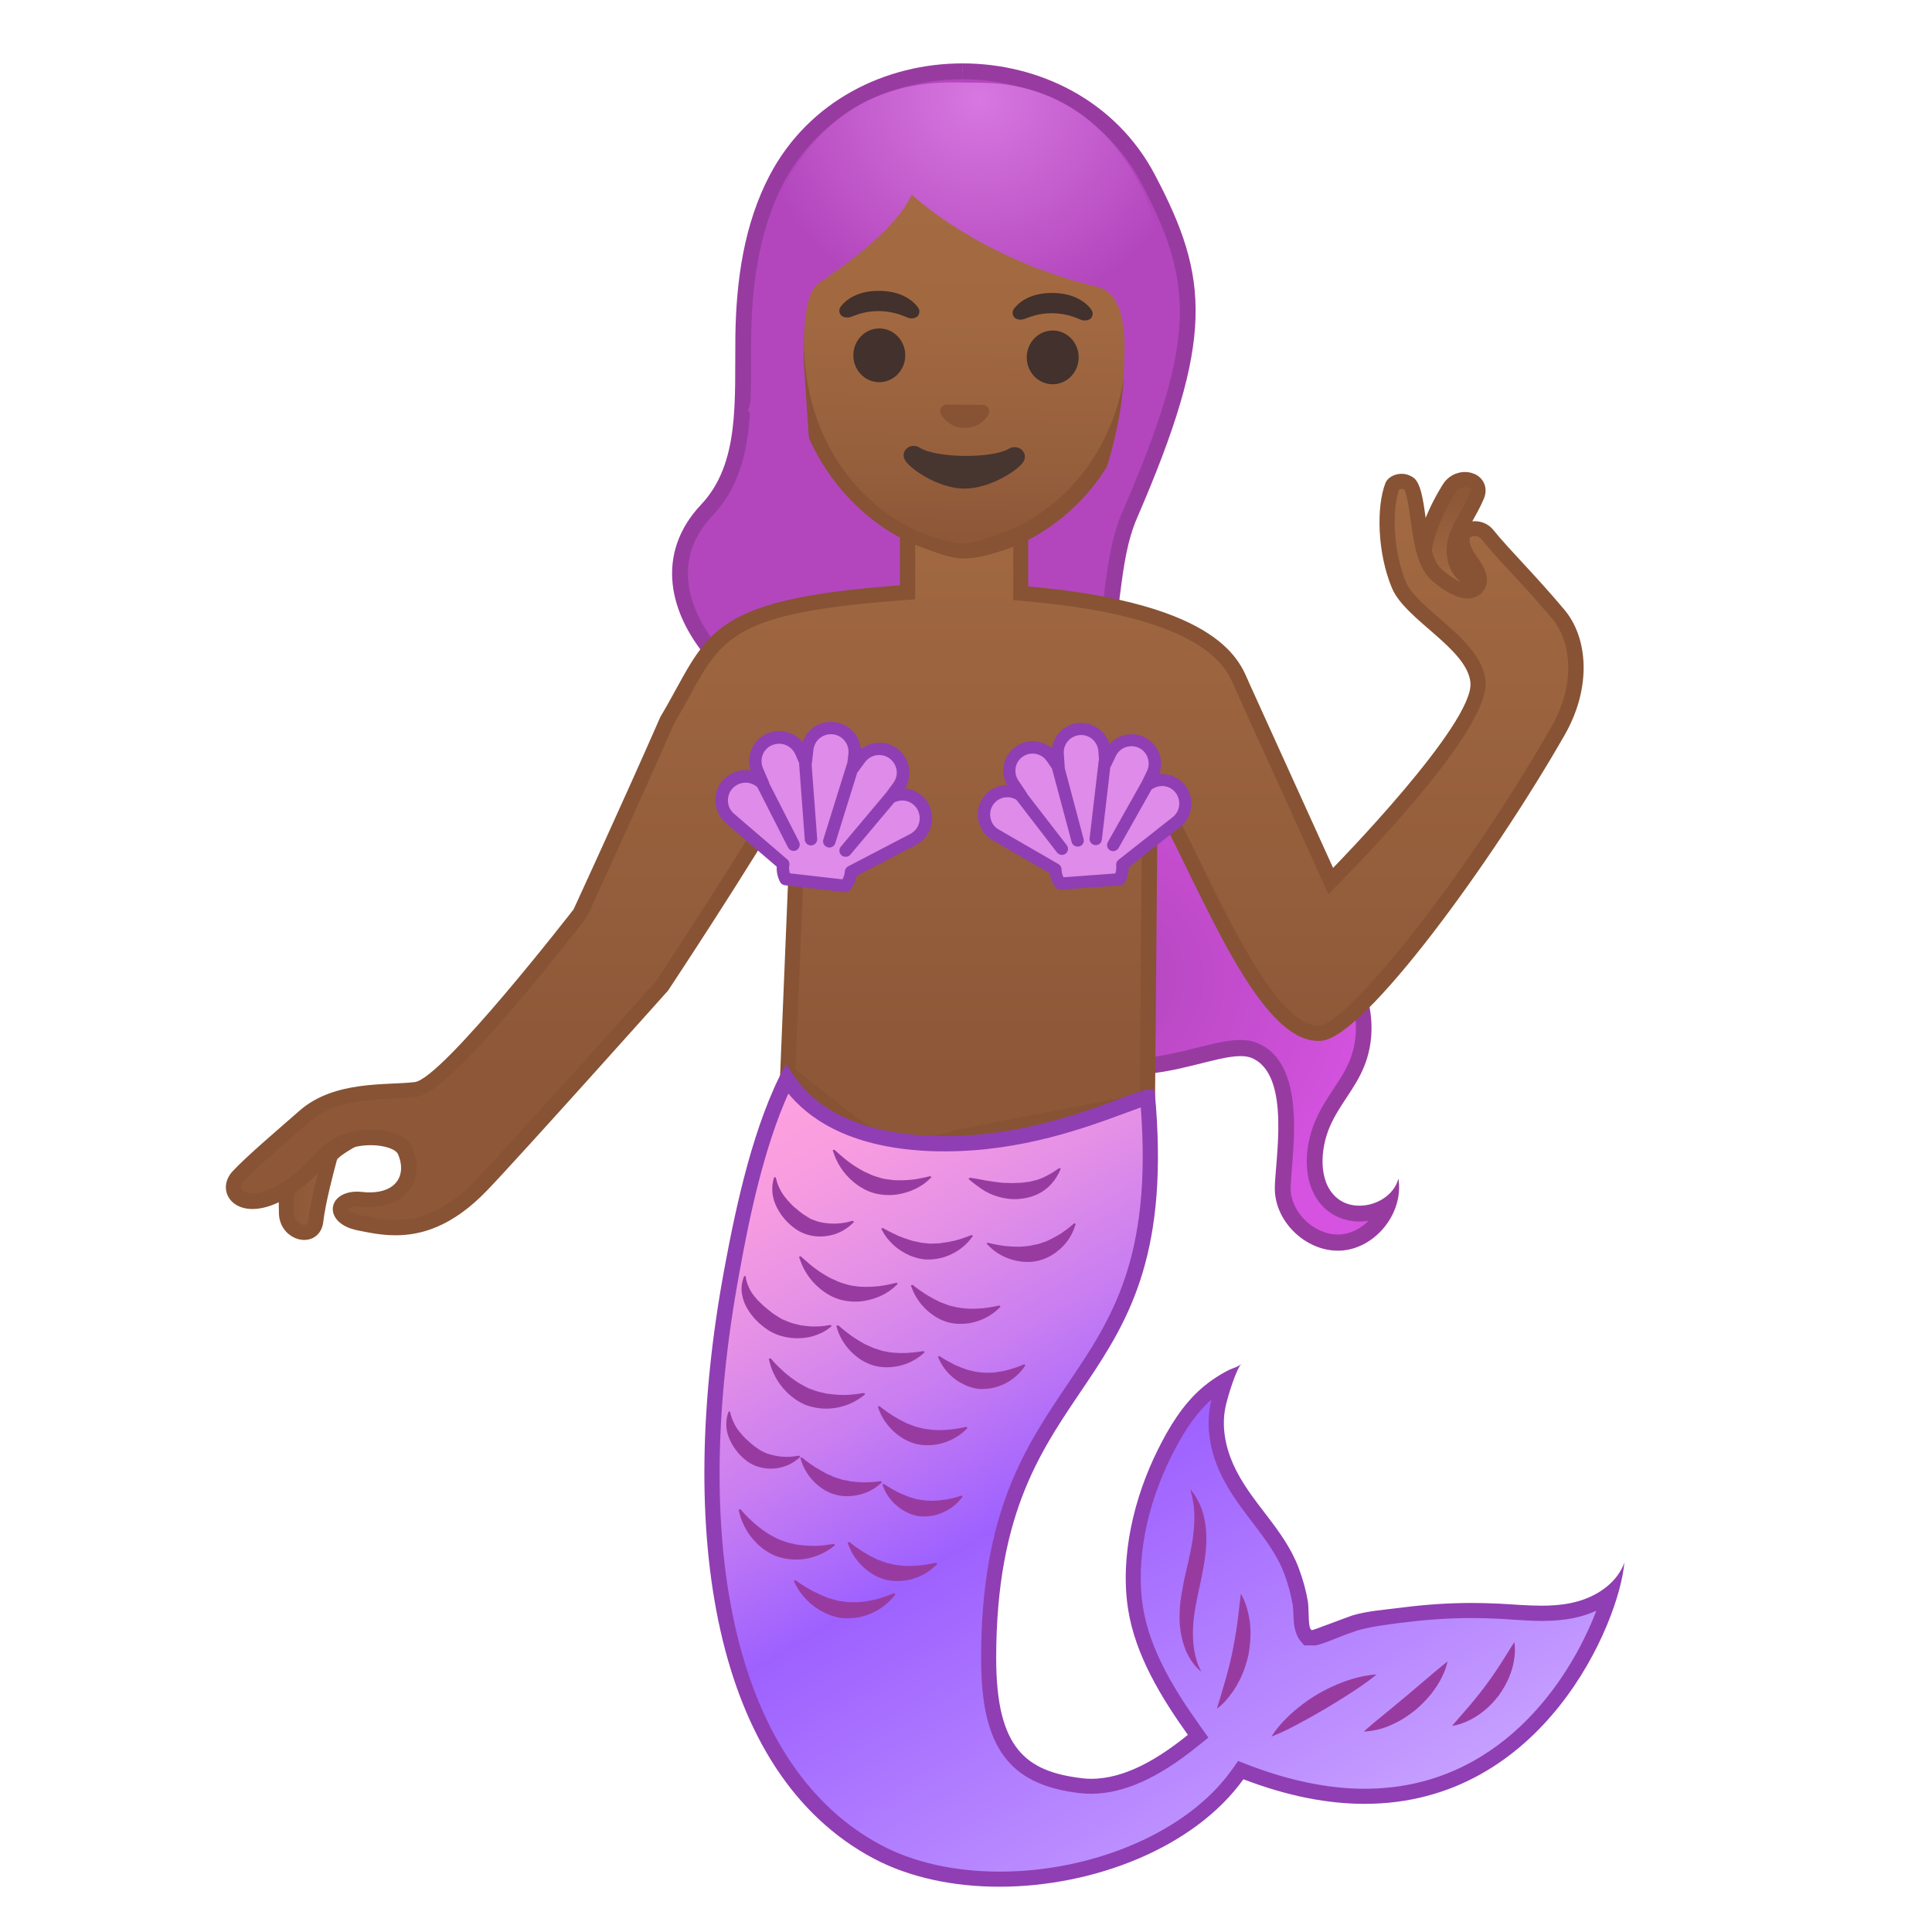 <svg width="100%" height="100%" viewBox="0 0 128 128" style="enable-background:new 0 0 128 128;" xmlns="http://www.w3.org/2000/svg" xmlns:xlink="http://www.w3.org/1999/xlink">
  <g id="Layer_1">
    <linearGradient id="SVGID_1_" gradientUnits="userSpaceOnUse" x1="18.972" x2="26.603" y1="77.314" y2="77.314">
      <stop offset="0" style="stop-color:#8D5738"/>
      <stop offset="1" style="stop-color:#A56C43"/>
    </linearGradient>
    <path d="M18.98,80.4c0.05,1.34,1.8,1.75,1.94,0.5 c0.14-1.25,0.69-3.34,0.93-4.22s4.92-2.7,4.75-3c-0.18-0.29-1.3-0.4-1.61-0.54c-0.89-0.42-2.75,0.09-3.64,0.52 C18.94,74.83,18.93,79.06,18.98,80.4z" style="fill:url(#SVGID_1_);stroke:#875334;stroke-miterlimit:10;"/>
    <g>
      <radialGradient id="SVGID_3_" cx="72.555" cy="65.698" gradientTransform="matrix(0.969 -0.247 0.247 0.969 -13.193 18.988)" gradientUnits="userSpaceOnUse" r="18.565">
        <stop offset="3.906250e-05" style="stop-color:#B346BD"/>
        <stop offset="0.995" style="stop-color:#D553E0"/>
      </radialGradient>
      <path d="M88.64,82.33c-1.88,0-3.62-1.69-3.64-3.55c0-0.33,0.04-0.83,0.08-1.4 c0.22-2.68,0.55-6.72-1.95-7.77c-0.26-0.11-0.57-0.17-0.94-0.17c-0.75,0-1.67,0.23-2.73,0.5c-1.35,0.34-2.89,0.72-4.46,0.72 c0,0,0,0,0,0c-3.71,0-6.27-2.21-8.05-6.96c-0.74-1.99-3.13-3.82-5.32-4.08c-0.76-0.09-1.45-0.1-2.12-0.1 c-2.04-0.01-3.39-0.02-4.47-2.37c-0.9-1.95,0.56-3.22,2.89-4.93c0.79-0.58,1.53-1.12,2.07-1.72c0.39-0.43,0.76-0.87,1.13-1.31 c0.59-0.7,1.14-1.37,1.77-1.96c1.89-1.79,4.39-2.81,6.87-2.81c0.28,0,0.56,0.01,0.84,0.04c2.84,0.28,5.46,2.02,6.66,4.46 c0.63,1.27,0.92,2.75,1.21,4.2c0.44,2.24,0.9,4.56,2.61,6.2c1.08,1.04,2.46,1.58,3.79,2.11c1.06,0.42,2.05,0.81,2.91,1.43 c2.27,1.64,3.2,4.99,2.12,7.63c-0.29,0.72-0.69,1.33-1.12,1.97c-0.4,0.61-0.82,1.24-1.15,1.99c-0.75,1.72-0.81,4.09,0.54,5.3 c0.5,0.45,1.17,0.69,1.9,0.69c0.69,0,1.34-0.21,1.88-0.56c-0.14,0.37-0.34,0.73-0.6,1.06c-0.64,0.82-1.54,1.33-2.47,1.41 C88.81,82.32,88.73,82.33,88.64,82.33z" style="fill:url(#SVGID_3_);"/>
      <path d="M69.77,44.92c0.27,0,0.53,0.01,0.79,0.04c2.67,0.26,5.11,1.89,6.24,4.16 c0.59,1.2,0.87,2.59,1.16,4.07c0.46,2.32,0.94,4.72,2.76,6.47c1.15,1.11,2.58,1.67,3.96,2.22c1.02,0.41,1.99,0.79,2.8,1.37 c2.08,1.5,2.93,4.58,1.94,7.01c-0.27,0.67-0.66,1.26-1.07,1.88c-0.42,0.63-0.84,1.28-1.19,2.07c-0.81,1.84-0.94,4.46,0.67,5.9 c0.6,0.53,1.4,0.82,2.25,0.82c0.2,0,0.4-0.02,0.59-0.05c-0.52,0.52-1.17,0.85-1.83,0.9c-0.07,0.01-0.14,0.01-0.21,0.01 c-1.58,0-3.1-1.47-3.12-3.03c0-0.3,0.04-0.79,0.08-1.35c0.22-2.66,0.58-7.1-2.27-8.3c-0.33-0.14-0.7-0.21-1.14-0.21 c-0.82,0-1.76,0.24-2.86,0.51c-1.33,0.33-2.83,0.71-4.33,0.71c-2.18,0-5.34-0.69-7.56-6.62c-0.82-2.19-3.34-4.13-5.75-4.42 c-0.79-0.1-1.53-0.1-2.18-0.1c-2.03-0.01-3.05-0.02-4-2.07c-0.73-1.59,0.54-2.68,2.72-4.29c0.81-0.59,1.57-1.15,2.15-1.79 c0.4-0.44,0.78-0.89,1.15-1.33c0.58-0.69,1.12-1.34,1.73-1.92C65.06,45.89,67.43,44.92,69.77,44.92 M69.77,43.87 c-2.66,0-5.29,1.12-7.23,2.96c-1.07,1.01-1.93,2.22-2.93,3.31c-1.85,2.02-6.63,3.8-5.05,7.22c1.61,3.49,3.98,2.41,7.01,2.78 c1.95,0.24,4.2,1.9,4.89,3.75c2.2,5.89,5.46,7.3,8.54,7.3c2.86,0,5.59-1.22,7.19-1.22c0.28,0,0.53,0.04,0.73,0.12 c2.68,1.12,1.52,6.92,1.54,8.7c0.03,2.16,2.03,4.07,4.17,4.07c0.1,0,0.2,0,0.3-0.01c2.25-0.19,4.08-2.52,3.72-4.76 c-0.3,1.1-1.46,1.79-2.58,1.79c-0.57,0-1.12-0.17-1.55-0.56c-1.2-1.07-1.05-3.22-0.41-4.69c0.64-1.47,1.67-2.49,2.27-3.98 c1.16-2.85,0.19-6.45-2.3-8.26c-2.04-1.47-4.83-1.75-6.64-3.5c-2.66-2.55-2.08-6.95-3.71-10.25c-1.31-2.66-4.13-4.46-7.08-4.75 C70.37,43.88,70.07,43.87,69.77,43.87L69.77,43.87z" style="fill:#983BA1;"/>
    </g>
    <g>
      <path d="M60.81,49.3c-6.6-0.08-13.13-3.79-15.18-8.63c-0.75-1.76-1.14-4.39,1.2-6.87 c2.4-2.54,2.41-6.13,2.41-9.93c0-0.52,0-1.04,0.01-1.56c0.05-4.28,0.78-7.7,2.21-10.43c2.31-4.41,7.02-7.14,12.31-7.14 c5.27,0,9.97,2.72,12.28,7.1c3.54,6.71,3.84,10.66-1.19,22.27c-0.72,1.66-0.95,3.52-1.18,5.33c-0.64,5.08-1.25,9.87-12.37,9.87 L60.81,49.3z" style="fill:#B346BD;"/>
      <path d="M63.77,4.2v1.05c5.07,0,9.6,2.61,11.81,6.82c3.5,6.65,3.77,10.32-1.21,21.82 c-0.75,1.72-0.99,3.63-1.22,5.47c-0.64,5.05-1.19,9.41-11.85,9.41c-0.16,0-0.32,0-0.49,0c-5.52-0.07-12.53-3.2-14.7-8.31 c-0.69-1.62-1.05-4.03,1.1-6.3c2.55-2.7,2.55-6.39,2.55-10.29c0-0.51,0-1.03,0.01-1.56c0.05-4.2,0.76-7.53,2.15-10.2 c2.22-4.23,6.75-6.86,11.84-6.86L63.77,4.2 M63.77,4.2c-5.09,0-10.18,2.47-12.78,7.42c-1.7,3.25-2.22,6.97-2.27,10.67 c-0.05,4.31,0.3,8.41-2.27,11.14c-6.11,6.47,3.34,16.25,14.35,16.39c0.17,0,0.34,0,0.5,0c15.61,0,11.37-9.37,14.04-15.52 c5.13-11.85,4.79-15.87,1.17-22.73C73.92,6.66,68.85,4.2,63.77,4.2L63.77,4.2z" style="fill:#983BA1;"/>
    </g>
    <linearGradient id="SVGID_4_" gradientUnits="userSpaceOnUse" x1="96.462" x2="96.462" y1="32.925" y2="39.156">
      <stop offset="0" style="stop-color:#8D5738"/>
      <stop offset="1" style="stop-color:#A56C43"/>
    </linearGradient>
    <path d="M96,32.38c0.67-1.08,2.31-0.61,1.84,0.49 c-0.47,1.1-1.2,2.07-1.41,2.91s-0.05,1.84,0.64,2.36c0.28,0.21,0.63,0.33,0.93,0.51c0.31,0.18,0.59,0.46,0.62,0.81 c0.02,0.33-0.19,0.64-0.48,0.8c-0.29,0.16-0.63,0.19-0.95,0.17c-0.94-0.07-1.84-0.58-2.37-1.35C93.37,36.97,95.33,33.46,96,32.38z" style="fill:url(#SVGID_4_);stroke:#875334;stroke-miterlimit:10;"/>
    <g>
      <linearGradient id="SVGID_5_" gradientUnits="userSpaceOnUse" x1="59.937" x2="59.937" y1="27.493" y2="72.226">
        <stop offset="0" style="stop-color:#A56C43"/>
        <stop offset="1" style="stop-color:#8D5738"/>
      </linearGradient>
      <path d="M26.2,81.33c-0.88,0-1.68-0.17-2.38-0.31c-0.94-0.2-1.31-0.64-1.28-0.97 c0.03-0.29,0.39-0.61,1.11-0.61c0.09,0,0.19,0,0.29,0.02c0.19,0.02,0.38,0.03,0.55,0.03c1.03,0,1.83-0.36,2.26-1 c0.4-0.61,0.43-1.4,0.08-2.22c-0.29-0.66-1.4-0.9-2.27-0.9c-1.28,0-2.43,0.46-3.14,1.26c-2.31,2.58-3.93,2.96-4.69,2.96 c-0.58,0-1.03-0.23-1.2-0.62c-0.14-0.33-0.05-0.72,0.25-1.05c0.75-0.81,2.36-2.21,3.64-3.32l0.73-0.64 c1.69-1.48,4.16-1.6,5.96-1.68c0.53-0.02,1.02-0.05,1.42-0.1c1.89-0.24,8.79-8.96,10.85-11.62l0.04-0.05l0.02-0.05 c0.03-0.07,3.24-7.03,5.75-12.76c0.37-0.61,0.71-1.23,1.03-1.81c2.18-3.97,3.17-5.78,14.42-6.61l0.46-0.03v-3.81h7.49v3.86 l0.46,0.04c12.05,1.08,13.57,4.59,14.14,5.91l0.09,0.2c1.5,3.31,5.56,12.25,5.56,12.25l0.3,0.66l0.51-0.52 c0.98-0.99,9.52-9.79,9.25-12.67c-0.14-1.45-1.54-2.67-2.9-3.85c-0.98-0.85-1.99-1.73-2.33-2.56c-0.96-2.3-0.97-5.21-0.43-6.58 c0.04-0.1,0.26-0.29,0.61-0.29c0.15,0,0.31,0.04,0.46,0.11c0.32,0.16,0.51,1.5,0.63,2.39c0.2,1.45,0.41,2.94,1.21,3.66 c0.74,0.66,1.55,1.09,2.08,1.09c0.31,0,0.56-0.14,0.69-0.39c0.24-0.48-0.11-1.06-0.45-1.51c-0.56-0.75-0.76-1.42-0.55-1.83 c0.15-0.3,0.49-0.4,0.76-0.4c0.33,0,0.64,0.14,0.83,0.38c0.51,0.64,1.16,1.34,1.91,2.15c0.83,0.9,1.77,1.92,2.8,3.15 c1.31,1.55,1.8,4.54-0.03,7.74c-5.06,8.83-13.2,19.73-15.7,20c-0.07,0.01-0.14,0.01-0.21,0.01l0,0c-2.8,0-5.82-6.17-8.24-11.13 c-0.68-1.39-1.32-2.7-1.95-3.89l-0.92-1.74L76,72.92l-12.52,2.42c-0.88,0.33-1.8,0.49-2.74,0.49c-1.35,0-2.69-0.33-3.75-0.93 l-4.82-3.8l0.84-20.51L52,52.38c-2.55,4.49-8.11,12.89-8.17,12.97c-0.05,0.05-9.73,10.87-11.94,13.18 C30.07,80.42,28.21,81.33,26.2,81.33z" style="fill:url(#SVGID_5_);"/>
      <path d="M92.86,32.39c0.05,0,0.11,0.01,0.17,0.03c0.19,0.31,0.34,1.38,0.43,2.04 c0.21,1.54,0.44,3.12,1.37,3.97c0.32,0.29,1.43,1.22,2.41,1.22c0.5,0,0.93-0.25,1.14-0.66c0.41-0.81-0.25-1.7-0.49-2.04 c-0.55-0.74-0.57-1.18-0.51-1.31c0.04-0.08,0.17-0.13,0.31-0.13c0.18,0,0.34,0.07,0.44,0.19c0.52,0.65,1.17,1.36,1.93,2.18 c0.83,0.89,1.76,1.91,2.79,3.13c1.19,1.42,1.63,4.18-0.08,7.17c-5.85,10.2-13.44,19.55-15.32,19.75 c-0.05,0.01-0.1,0.01-0.15,0.01c-2.49,0-5.56-6.27-7.79-10.85c-0.68-1.39-1.32-2.7-1.96-3.9l-1.85-3.49l-0.03,3.95l-0.16,18.85 l-12.11,2.34l-0.08,0.02l-0.08,0.03c-0.75,0.28-1.6,0.43-2.48,0.43c-1.24,0-2.46-0.3-3.44-0.83l-4.62-3.63l0.75-18.2l0.17-4.12 l-2.04,3.58c-2.43,4.27-7.61,12.12-8.11,12.88c-0.75,0.84-9.8,10.95-11.93,13.17c-2.29,2.38-4.13,2.65-5.33,2.65 c-0.83,0-1.6-0.16-2.28-0.3l-0.05-0.01c-0.63-0.13-0.82-0.38-0.83-0.41c0.02-0.03,0.19-0.18,0.62-0.18c0.08,0,0.16,0,0.24,0.01 c0.21,0.02,0.41,0.03,0.6,0.03c1.2,0,2.16-0.44,2.68-1.23c0.49-0.75,0.54-1.73,0.12-2.69c-0.38-0.89-1.66-1.2-2.73-1.2 c-1.42,0-2.7,0.52-3.52,1.43c-2.26,2.53-3.77,2.8-4.32,2.8c-0.44,0-0.67-0.16-0.74-0.31c-0.06-0.15,0-0.33,0.16-0.51 c0.74-0.79,2.33-2.18,3.61-3.29l0.73-0.63c1.56-1.37,3.83-1.47,5.65-1.56c0.53-0.02,1.03-0.05,1.46-0.1 c1.96-0.24,7.85-7.51,11.19-11.81l0.07-0.09l0.05-0.1c0.03-0.07,3.22-6.99,5.73-12.71c0.39-0.66,0.73-1.28,1.03-1.83 c2.15-3.92,3.04-5.54,14.02-6.35l0.93-0.07v-0.93v-2.84h3.25h3.25v2.91v0.91l0.91,0.08c11.76,1.05,13.19,4.36,13.72,5.61 l0.09,0.21c1.5,3.31,5.56,12.25,5.56,12.25l0.6,1.33l1.02-1.04c2.27-2.32,9.67-10.1,9.39-13.07c-0.16-1.65-1.64-2.94-3.07-4.18 c-0.93-0.81-1.9-1.65-2.2-2.38c-0.87-2.08-0.93-4.83-0.45-6.14C92.73,32.42,92.79,32.39,92.86,32.39L92.86,32.39 M92.86,31.39 c-0.52,0-0.95,0.29-1.07,0.61c-0.6,1.52-0.56,4.59,0.43,6.96c0.88,2.11,4.98,4,5.2,6.26c0.26,2.74-9.1,12.28-9.1,12.28 s-4.06-8.94-5.56-12.25c-0.6-1.33-1.7-5.25-14.64-6.4v-3.91h-4.25h-4.25v3.84c-13.13,0.96-12.66,3.32-15.87,8.72 C41.21,53.29,38,60.25,38,60.25s-8.69,11.21-10.52,11.44c-1.84,0.23-5.32-0.14-7.64,1.9c-1.33,1.17-3.49,3-4.42,4 c-0.96,1.03-0.34,2.51,1.31,2.51c1.21,0,2.97-0.79,5.06-3.13c0.72-0.81,1.83-1.1,2.77-1.1c0.91,0,1.67,0.27,1.81,0.6 c0.58,1.34-0.08,2.53-1.88,2.53c-0.16,0-0.32-0.01-0.49-0.03c-0.12-0.01-0.24-0.02-0.34-0.02c-2.02,0-2.28,2.09,0.01,2.56 c0.73,0.15,1.58,0.33,2.54,0.33c1.71,0,3.76-0.58,6.05-2.96c2.25-2.34,12-13.25,12-13.25s5.59-8.44,8.19-13l-0.77,18.71l5.08,4 c1.17,0.66,2.59,1,4,1c0.98,0,1.96-0.16,2.84-0.5l12.92-2.5l0.17-19.67c3.12,5.89,6.73,15.29,10.63,15.29 c0.09,0,0.17,0,0.26-0.01c2.88-0.31,11.27-11.85,16.08-20.25c1.81-3.16,1.55-6.45-0.02-8.31c-2-2.38-3.67-3.99-4.71-5.29 c-0.31-0.38-0.77-0.57-1.22-0.57c-1.07,0-2.06,1.06-0.61,3.03c0.57,0.77,0.52,1.11,0.16,1.11c-0.37,0-1.08-0.36-1.75-0.96 c-1.3-1.17-0.82-5.55-1.95-6.12C93.31,31.44,93.08,31.39,92.86,31.39L92.86,31.39z" style="fill:#875334;"/>
    </g>
    <g>
      <linearGradient id="SVGID_6_" gradientTransform="matrix(-1 -0.013 -0.013 1 110.153 -2.52)" gradientUnits="userSpaceOnUse" x1="45.858" x2="45.858" y1="38.903" y2="12.384">
        <stop offset="0" style="stop-color:#8D5738"/>
        <stop offset="0.216" style="stop-color:#97603D"/>
        <stop offset="0.573" style="stop-color:#A26941"/>
        <stop offset="1" style="stop-color:#A56C43"/>
      </linearGradient>
      <path d="M63.81,36c-0.79,0-1.69-0.03-2.6-0.37c-3.95-1.45-8.53-5.72-8.43-13.27 C52.89,12.43,58.9,9,64,9h0.15c5.17,0,11.17,3.69,11.04,13.73c-0.09,7.54-4.77,11.62-8.75,12.97c-0.9,0.3-1.78,0.3-2.56,0.3H63.81 z" style="fill:url(#SVGID_6_);"/>
      <path d="M64,9L64,9h0.14c4.94,1,10.67,3.8,10.55,13.47c-0.09,7.28-4.59,11.58-8.41,12.88 C65.43,35.64,64.6,36,63.88,36h-0.06c-0.74,0-1.58-0.27-2.44-0.58c-3.8-1.39-8.2-5.76-8.11-13.05C53.39,12.79,59,9.23,64,9.23 M63.92,8c-6.02,0-11.58,4.69-11.69,14.19c-0.1,7.71,4.65,12.53,8.78,14.05C61.99,36.6,62.96,37,63.8,37c0.03,0,0.05,0,0.08,0 c0.83,0,1.76-0.26,2.72-0.58c4.17-1.42,8.92-5.96,9.01-13.66C75.73,13.17,70,8.56,64,8.49V8.24V8c0,0,0.05,0,0,0H63.92z" style="fill:#875334;"/>
    </g>
    <g>
      <defs>
        <path id="SVGID_7_" d="M78.1,34.37c0,0-0.6-15.81-1.19-18.25c-1.57-6.53-5.9-10.57-11.89-10.64l-1.74-0.02 C52.22,5.32,50.26,16.49,50.05,19c-0.21,2.5-0.25,5.67-0.27,7.15c-0.04,3.33-7.37,7.69-7.37,7.69L78.1,34.37z"/>
      </defs>
      <clipPath id="SVGID_8_">
        <use style="overflow:visible;" xlink:href="#SVGID_7_"/>
      </clipPath>
      <g style="clip-path:url(#SVGID_8_);">
        <radialGradient id="SVGID_9_" cx="45.177" cy="9.64" gradientTransform="matrix(-1 -0.013 -0.012 0.964 110.148 -2.17)" gradientUnits="userSpaceOnUse" r="14.864">
          <stop offset="5.102041e-03" style="stop-color:#D777E0"/>
          <stop offset="1" style="stop-color:#B346BD"/>
        </radialGradient>
        <path d="M49.36,26.85c1.04-5.33,0.53-7.24,0.88-9.18c0.3-1.65,1.92-12.53,13.93-12.38 c13.72,0.17,13.26,12.74,13.26,12.74l-0.12,4.48c0,0-0.36,2.65-1.87,5.75s-3.01,5.26-3.01,5.26s1.99-4.69,2.04-9.15 c0.01-1.03,0.39-4.85-1.76-5.36c-7.88-1.87-12.3-6.12-12.3-6.12c-1.19,2.52-4.86,4.96-6.18,5.88c-1.08,0.76-0.97,3.95-0.97,5.3 l0.41,6.2C52.42,29.43,50.04,28.28,49.36,26.85z" style="fill:url(#SVGID_9_);"/>
      </g>
    </g>
    <g>
      <path d="M62.58,26.83c0.04-0.01,0.07-0.02,0.11-0.03l2.47,0.03c0.04,0.01,0.08,0.01,0.11,0.03 c0.22,0.09,0.34,0.33,0.23,0.57c-0.11,0.25-0.61,0.93-1.6,0.92c-0.99-0.01-1.47-0.71-1.58-0.96 C62.23,27.15,62.35,26.92,62.58,26.83z" style="fill:#875334;"/>
      <g>
        <ellipse cx="69.71" cy="23.67" rx="1.78" ry="1.72" style="fill:#42312C;" transform="matrix(0.013 -1 1 0.013 45.168 93.08)"/>
        <ellipse cx="58.22" cy="23.53" rx="1.78" ry="1.72" style="fill:#42312C;" transform="matrix(0.013 -1 1 0.013 33.969 81.455)"/>
        <path d="M67.19,20.44c0.33-0.43,1.1-1.05,2.57-1.03c1.47,0.02,2.22,0.66,2.54,1.1 c0.14,0.19,0.1,0.41,0,0.55c-0.09,0.12-0.37,0.24-0.67,0.13c-0.3-0.11-0.89-0.42-1.89-0.44c-0.99-0.01-1.59,0.29-1.9,0.39 c-0.31,0.1-0.58-0.02-0.67-0.15C67.08,20.85,67.04,20.63,67.19,20.44z" style="fill:#42312C;"/>
        <path d="M55.71,20.3c0.33-0.43,1.1-1.05,2.57-1.03c1.47,0.02,2.22,0.66,2.54,1.1 c0.14,0.19,0.1,0.41,0,0.55c-0.09,0.12-0.37,0.24-0.67,0.13c-0.3-0.11-0.89-0.42-1.89-0.44c-0.99-0.01-1.59,0.29-1.9,0.39 c-0.31,0.1-0.58-0.02-0.67-0.15C55.59,20.71,55.56,20.49,55.71,20.3z" style="fill:#42312C;"/>
      </g>
      <path d="M60.95,29.67c1.1,0.68,4.75,0.72,5.87,0.07c0.64-0.37,1.29,0.22,1.02,0.79 c-0.27,0.57-2.27,1.87-3.99,1.84c-1.72-0.02-3.67-1.37-3.92-1.94C59.66,29.85,60.32,29.28,60.95,29.67z" style="fill:#473530;"/>
    </g>
    <g>
      <path d="M61.54,53.3c-0.31-0.6-0.91-1-1.58-1.06c0.24-0.4,0.34-0.86,0.27-1.33 c-0.08-0.53-0.36-0.99-0.78-1.31c-0.28-0.21-0.61-0.34-0.96-0.38c-0.52-0.06-1.04,0.09-1.45,0.4c-0.09-0.91-0.81-1.67-1.76-1.78 c-0.95-0.11-1.82,0.47-2.11,1.33c-0.32-0.4-0.8-0.66-1.32-0.72c-0.35-0.04-0.7,0.01-1.02,0.15c-0.49,0.21-0.86,0.6-1.06,1.1 c-0.17,0.44-0.19,0.91-0.04,1.36c-0.04-0.01-0.08-0.01-0.12-0.02c-0.66-0.08-1.31,0.18-1.74,0.68c-0.35,0.4-0.51,0.92-0.47,1.45 c0.04,0.53,0.29,1.01,0.69,1.36l3.37,2.89c-0.02,0.35,0.06,0.7,0.22,1.01c0.06,0.12,0.18,0.2,0.32,0.22l3.96,0.45 c0.14,0.02,0.27-0.04,0.36-0.14c0.23-0.27,0.38-0.59,0.45-0.94l3.93-2.05C61.66,55.48,62.04,54.27,61.54,53.3z" style="fill:#903EB3;"/>
      <path d="M60.31,55.25l-4.12,2.15c-0.13,0.07-0.21,0.2-0.22,0.34c-0.01,0.19-0.06,0.36-0.16,0.52l-3.48-0.4 c-0.05-0.17-0.07-0.36-0.03-0.54c0.02-0.14-0.03-0.29-0.14-0.38l-3.53-3.03c-0.24-0.2-0.38-0.49-0.4-0.8s0.07-0.61,0.28-0.85 c0.25-0.29,0.63-0.44,1.02-0.4c0.23,0.03,0.45,0.12,0.62,0.27l0.03,0.03l2.03,3.99c0.07,0.13,0.19,0.21,0.32,0.22 c0.08,0.01,0.16,0,0.23-0.04c0.2-0.1,0.28-0.35,0.18-0.56l-1.98-3.88c0-0.04-0.01-0.08-0.03-0.11l-0.38-0.88 c-0.12-0.29-0.13-0.6-0.02-0.89c0.11-0.29,0.33-0.52,0.62-0.64c0.19-0.08,0.39-0.11,0.6-0.09c0.41,0.05,0.77,0.31,0.94,0.69 l0.25,0.57l0.38,5.09c0.01,0.2,0.17,0.36,0.36,0.38c0.03,0,0.05,0,0.08,0c0.23-0.02,0.4-0.22,0.38-0.44l-0.37-4.93 c0.01-0.02,0.01-0.05,0.02-0.08l0.1-0.88c0.07-0.64,0.65-1.1,1.29-1.03c0.64,0.07,1.1,0.65,1.03,1.29l-0.07,0.6 c-0.01,0.02-0.02,0.04-0.03,0.07l-1.56,5c-0.07,0.22,0.05,0.45,0.27,0.52c0.03,0.01,0.05,0.01,0.08,0.02 c0.19,0.02,0.38-0.1,0.44-0.29l1.46-4.69c0.02-0.02,0.03-0.03,0.05-0.05l0.46-0.63c0.25-0.33,0.66-0.51,1.07-0.46 c0.2,0.02,0.4,0.1,0.56,0.22c0.25,0.19,0.41,0.46,0.46,0.76c0.05,0.31-0.03,0.61-0.22,0.87l-0.47,0.64l-3,3.57 c-0.15,0.17-0.12,0.44,0.05,0.58c0.06,0.05,0.14,0.09,0.22,0.09c0.13,0.02,0.27-0.03,0.36-0.14l2.91-3.46 c0.2-0.1,0.43-0.14,0.65-0.12c0.39,0.04,0.72,0.28,0.9,0.62C61.1,54.25,60.88,54.95,60.31,55.25z" style="fill:#DE8BE9;"/>
    </g>
    <g>
      <path d="M78.52,52.03c-0.41-0.52-1.06-0.8-1.72-0.74c0.16-0.43,0.17-0.89,0.02-1.33 c-0.17-0.49-0.53-0.89-1-1.12c-0.31-0.15-0.65-0.22-0.99-0.19c-0.51,0.04-0.99,0.28-1.32,0.65c-0.26-0.86-1.09-1.47-2.02-1.4 s-1.67,0.78-1.8,1.67c-0.39-0.32-0.89-0.49-1.4-0.46c-0.34,0.02-0.67,0.14-0.96,0.33c-0.43,0.29-0.73,0.74-0.82,1.25 c-0.09,0.46-0.01,0.92,0.21,1.32c-0.04,0-0.08,0-0.12,0c-0.65,0.05-1.23,0.41-1.56,0.98c-0.26,0.45-0.33,0.98-0.19,1.49 c0.14,0.51,0.46,0.93,0.91,1.19l3.78,2.18c0.05,0.34,0.18,0.66,0.4,0.94c0.08,0.11,0.21,0.16,0.35,0.15l3.91-0.28 c0.13-0.01,0.26-0.09,0.32-0.2c0.17-0.3,0.26-0.64,0.26-0.99l3.43-2.7C79.04,54.12,79.19,52.88,78.52,52.03z" style="fill:#903EB3;"/>
      <path d="M77.69,54.14l-3.59,2.83c-0.11,0.09-0.17,0.23-0.15,0.37c0.02,0.18,0,0.36-0.06,0.53l-3.43,0.25 c-0.08-0.16-0.13-0.33-0.13-0.52c0-0.14-0.08-0.27-0.2-0.35l-3.96-2.29c-0.27-0.15-0.46-0.4-0.53-0.7 c-0.08-0.3-0.04-0.6,0.11-0.87c0.19-0.33,0.53-0.54,0.91-0.57c0.23-0.02,0.45,0.04,0.65,0.15l0.03,0.02l2.69,3.49 c0.09,0.11,0.22,0.17,0.35,0.16c0.08-0.01,0.15-0.03,0.22-0.08c0.18-0.14,0.21-0.39,0.07-0.57l-2.62-3.39 c-0.01-0.04-0.03-0.07-0.05-0.1l-0.53-0.79c-0.17-0.25-0.23-0.56-0.18-0.86c0.06-0.3,0.23-0.56,0.48-0.73 c0.17-0.11,0.36-0.18,0.56-0.19c0.41-0.03,0.8,0.16,1.03,0.5l0.34,0.5L71,55.79c0.05,0.19,0.23,0.31,0.42,0.3 c0.03,0,0.05-0.01,0.08-0.01c0.22-0.06,0.35-0.28,0.29-0.5l-1.25-4.7c0-0.02,0-0.05,0-0.08l-0.06-0.87 c-0.05-0.63,0.43-1.18,1.06-1.23c0.63-0.05,1.18,0.43,1.23,1.06l0.04,0.59c-0.01,0.02-0.01,0.05-0.02,0.07l-0.6,5.12 c-0.03,0.22,0.13,0.42,0.36,0.45c0.03,0,0.05,0,0.08,0c0.19-0.01,0.35-0.16,0.37-0.36l0.56-4.8c0.01-0.02,0.03-0.04,0.04-0.06 l0.33-0.69c0.18-0.37,0.54-0.61,0.95-0.64c0.2-0.01,0.4,0.02,0.58,0.11c0.28,0.13,0.48,0.37,0.58,0.66 c0.1,0.29,0.08,0.6-0.05,0.88l-0.34,0.7l-2.25,4c-0.11,0.2-0.04,0.44,0.15,0.55c0.07,0.04,0.15,0.06,0.23,0.05 c0.13-0.01,0.26-0.08,0.33-0.21l2.18-3.87c0.18-0.13,0.39-0.21,0.61-0.23c0.38-0.03,0.75,0.13,0.98,0.43 C78.28,53.03,78.19,53.75,77.69,54.14z" style="fill:#DE8BE9;"/>
    </g>
    <g>
      <g>
        <linearGradient id="SVGID_10_" gradientUnits="userSpaceOnUse" x1="55.089" x2="87.963" y1="69.749" y2="126.22">
          <stop offset="0" style="stop-color:#FFA1DE"/>
          <stop offset="0.085" style="stop-color:#F99DE0"/>
          <stop offset="0.204" style="stop-color:#E691E6"/>
          <stop offset="0.343" style="stop-color:#C87DF1"/>
          <stop offset="0.496" style="stop-color:#9F62FF"/>
          <stop offset="0.5" style="stop-color:#9E61FF"/>
          <stop offset="0.811" style="stop-color:#B98AFF"/>
          <stop offset="1" style="stop-color:#CBA6FF"/>
        </linearGradient>
        <path d="M66.21,124.5c-3.06,0-5.86-0.63-8.1-1.81c-9.57-5.09-13.17-19.51-9.62-38.59 c0.74-3.97,1.81-8.92,3.63-12.62c0.83,1.23,3.07,3.99,9.43,4.28c0.36,0.02,0.71,0.02,1.05,0.02c5.01,0,9.23-1.57,11.75-2.5 c0.67-0.25,1.3-0.48,1.67-0.57c0.94,10.66-1.88,14.84-4.88,19.27c-2.78,4.12-5.66,8.37-5.66,17.91c0,6.42,2.33,7.99,6.09,8.42 c0.23,0.03,0.46,0.04,0.69,0.04c2.01,0,4.2-0.99,6.71-3.02l0.37-0.3l-0.27-0.38c-1.65-2.31-3.4-5.09-3.87-8.11 c-0.48-3.09,0.21-6.83,1.91-10.25c0.62-1.25,1.51-2.84,2.83-3.97c0.37-0.32,0.77-0.6,1.2-0.86c-0.23,0.66-0.41,1.34-0.47,1.61 c-0.28,1.27-0.09,2.73,0.52,4.12c0.55,1.25,1.36,2.31,2.14,3.34c0.88,1.16,1.71,2.25,2.21,3.59c0.26,0.7,0.45,1.42,0.57,2.14 c0.03,0.17,0.04,0.39,0.04,0.61c0.02,0.57,0.04,1.34,0.32,1.74l0.15,0.39h0.26c0.13,0,0.14-0.17,1.58-0.75 c0.57-0.23,1.13-0.54,1.26-0.58c0.94-0.28,1.97-0.46,2.97-0.59l0.18-0.05c1.52-0.21,3.07-0.32,4.6-0.32 c0.62,0,1.24,0.01,1.86,0.05l0.8,0.05c0.66,0.04,1.31,0.08,1.97,0.08c0.76,0,1.42-0.06,2.02-0.18c0.22-0.04,0.43-0.1,0.65-0.17 c0.71-0.22,1.34-0.55,1.86-0.95c-1.44,4.74-6.34,13.42-16.25,13.42c-2.46,0-5.09-0.54-7.85-1.6l-0.36-0.14l-0.23,0.32 C79.01,121.72,72.67,124.5,66.21,124.5z" style="fill:url(#SVGID_10_);"/>
        <path d="M52.23,72.45c1.18,1.43,3.72,3.56,9.31,3.81c0.36,0.02,0.72,0.02,1.08,0.02 c5.1,0,9.37-1.59,11.92-2.53c0.35-0.13,0.73-0.27,1.04-0.38c0.76,10.02-1.96,14.06-4.84,18.32c-2.82,4.18-5.74,8.5-5.74,18.19 c0,5.87,1.83,8.37,6.54,8.92c0.25,0.03,0.5,0.04,0.75,0.04c2.13,0,4.42-1.02,7.03-3.13l0.74-0.59l-0.55-0.77 c-1.62-2.27-3.33-4.98-3.79-7.89c-0.47-2.99,0.21-6.62,1.87-9.95c0.6-1.21,1.45-2.72,2.68-3.79c-0.04,0.15-0.06,0.24-0.06,0.25 c-0.3,1.37-0.1,2.94,0.55,4.43c0.57,1.3,1.4,2.39,2.2,3.44c0.86,1.13,1.67,2.19,2.14,3.46c0.25,0.67,0.43,1.36,0.55,2.05 c0.02,0.12,0.03,0.34,0.04,0.55c0.02,0.62,0.05,1.23,0.42,1.76l0.3,0.35h0.52c0.24,0,0.24,0.08,1.78-0.54 c0.46-0.19,1.09-0.4,1.2-0.44c0.91-0.27,1.93-0.38,2.91-0.52l0.16-0.01c1.5-0.2,3.03-0.3,4.54-0.3c0.61,0,1.22,0.02,1.83,0.05 c0.26,0.01,0.52,0.03,0.79,0.05c0.65,0.04,1.33,0.09,2,0.09c0.79,0,1.49-0.06,2.12-0.19c0.23-0.05,0.47-0.11,0.7-0.18 c0.28-0.09,0.55-0.19,0.8-0.3c-1.81,4.72-6.53,11.79-15.34,11.79c-2.39,0-4.97-0.53-7.67-1.56l-0.72-0.28l-0.45,0.63 c-2.87,4.01-9.04,6.7-15.35,6.7c-2.98,0-5.7-0.61-7.86-1.76c-9.37-4.98-12.87-19.21-9.36-38.05 C49.67,80.51,50.64,75.99,52.23,72.45 M52.07,70.57c-0.02,0-0.05,0.02-0.07,0.06c-2.06,3.82-3.21,9.12-4,13.38 c-3.25,17.46-0.78,33.46,9.88,39.12c2.39,1.27,5.31,1.87,8.33,1.87c6.25,0,12.91-2.58,16.17-7.12c2.97,1.14,5.64,1.63,8.03,1.63 c11.86,0,16.87-12.02,17.21-15.99c-0.45,1.27-1.66,2.14-2.97,2.54c-0.2,0.06-0.4,0.11-0.6,0.15c-0.63,0.13-1.28,0.17-1.92,0.17 c-0.91,0-1.83-0.08-2.74-0.13c-0.63-0.03-1.25-0.05-1.88-0.05c-1.56,0-3.12,0.11-4.67,0.31c-1.07,0.14-2.19,0.21-3.22,0.51 c-0.26,0.08-2.6,0.98-2.69,0.98c0,0,0,0,0,0c-0.3,0-0.19-1.34-0.28-1.9c-0.13-0.76-0.33-1.47-0.6-2.19 c-0.98-2.65-3.24-4.39-4.36-6.93c-0.52-1.18-0.77-2.53-0.49-3.8c0.15-0.68,0.68-2.43,1.05-2.83c-0.18,0.2-0.58,0.29-0.82,0.41 c-0.64,0.32-1.24,0.72-1.78,1.18c-1.29,1.11-2.2,2.61-2.95,4.13c-1.56,3.13-2.51,7.04-1.96,10.55c0.48,3.05,2.2,5.85,3.96,8.32 c-1.87,1.51-4.11,2.91-6.4,2.91c-0.21,0-0.42-0.01-0.63-0.04C68,117.37,66,115.87,66,109.87c0-19.75,12.5-16.44,10.5-37.56 c-0.01-0.11-0.09-0.15-0.24-0.15c-1.19,0-6.69,3.11-13.65,3.11c-0.34,0-0.69-0.01-1.03-0.02 C53.54,74.89,52.45,70.57,52.07,70.57L52.07,70.57z" style="fill:#903EB3;"/>
      </g>
      <path d="M51.4,78.01c0,0,0.03,0.15,0.1,0.37c0.07,0.2,0.19,0.47,0.36,0.73c0.18,0.26,0.4,0.51,0.66,0.77 c0.12,0.13,0.29,0.23,0.42,0.36c0.15,0.12,0.3,0.23,0.47,0.33c0.01,0.01,0.22,0.14,0.22,0.14c0.04,0.03,0.12,0.06,0.2,0.09 c0.15,0.05,0.31,0.13,0.47,0.16c0.33,0.08,0.67,0.11,1,0.11c0.32-0.01,0.62-0.05,0.84-0.1c0.23-0.06,0.36-0.09,0.36-0.09 l0.08,0.07c0,0-0.08,0.1-0.25,0.24c-0.17,0.15-0.43,0.34-0.79,0.49c-0.35,0.15-0.8,0.25-1.29,0.24c-0.48-0.01-1-0.15-1.44-0.43 c-0.87-0.56-1.46-1.48-1.6-2.24c-0.15-0.77,0.11-1.27,0.08-1.26L51.4,78.01z" style="fill:#983BA1;"/>
      <path d="M58.49,81.36c0,0,0.11,0.06,0.31,0.17c0.18,0.09,0.44,0.22,0.72,0.35 c0.29,0.12,0.6,0.23,0.91,0.32c0.16,0.05,0.33,0.06,0.48,0.11c0.16,0.03,0.32,0.05,0.47,0.06c0.02,0.01,0.24,0.03,0.25,0.02 c0.05,0.01,0.14,0,0.22,0c0.16-0.02,0.32,0,0.48-0.03c0.32-0.04,0.64-0.1,0.95-0.17c0.59-0.15,1.09-0.37,1.09-0.37l0.09,0.06 c0,0-0.06,0.1-0.19,0.25c-0.13,0.16-0.32,0.37-0.6,0.58c-0.28,0.21-0.63,0.41-1.04,0.55c-0.41,0.14-0.88,0.21-1.35,0.18 c-0.94-0.09-1.77-0.61-2.24-1.11c-0.24-0.25-0.41-0.48-0.51-0.66c-0.1-0.17-0.15-0.27-0.15-0.27L58.49,81.36z" style="fill:#983BA1;"/>
      <path d="M60.46,85.12c0,0,0.1,0.08,0.28,0.22c0.16,0.12,0.4,0.29,0.66,0.45c0.26,0.16,0.56,0.32,0.85,0.46 c0.15,0.07,0.31,0.11,0.46,0.18c0.15,0.06,0.3,0.1,0.46,0.13c0.02,0.01,0.23,0.06,0.25,0.06c0.05,0.01,0.14,0.02,0.22,0.03 c0.16,0.01,0.32,0.05,0.48,0.05c0.33,0.02,0.65,0,0.96-0.02c0.6-0.06,1.13-0.19,1.13-0.19l0.08,0.08c0,0-0.08,0.09-0.23,0.22 c-0.15,0.14-0.38,0.31-0.68,0.48c-0.3,0.16-0.69,0.31-1.12,0.39c-0.43,0.07-0.91,0.07-1.36-0.03c-0.92-0.23-1.65-0.88-2.04-1.45 c-0.2-0.28-0.33-0.54-0.4-0.73c-0.08-0.19-0.11-0.29-0.11-0.29L60.46,85.12z" style="fill:#983BA1;"/>
      <path d="M65.42,82.33c0,0,0.13,0.03,0.35,0.08c0.2,0.04,0.49,0.1,0.79,0.14c0.31,0.03,0.64,0.05,0.97,0.05 c0.16,0,0.33-0.03,0.49-0.04c0.16-0.01,0.32-0.04,0.47-0.08c0.01,0,0.24-0.05,0.25-0.05c0.05-0.01,0.13-0.04,0.21-0.06 c0.14-0.06,0.31-0.09,0.45-0.17c0.3-0.13,0.58-0.29,0.85-0.45c0.25-0.17,0.48-0.33,0.64-0.47c0.17-0.14,0.27-0.23,0.27-0.23 l0.11,0.03c0,0-0.03,0.11-0.1,0.3c-0.07,0.19-0.19,0.46-0.38,0.74c-0.38,0.57-1.13,1.22-2.06,1.42c-0.93,0.2-1.88-0.07-2.47-0.42 c-0.3-0.17-0.53-0.36-0.67-0.5c-0.15-0.14-0.22-0.22-0.22-0.22L65.42,82.33z" style="fill:#983BA1;"/>
      <path d="M49.4,84.55c0.01-0.01,0.01,0.17,0.08,0.39c0.06,0.21,0.18,0.49,0.36,0.76 c0.09,0.13,0.21,0.26,0.32,0.4c0.13,0.13,0.26,0.26,0.41,0.4c0.15,0.13,0.31,0.25,0.47,0.39c0.15,0.13,0.36,0.25,0.51,0.35 c0.13,0.09,0.19,0.11,0.25,0.15c0.08,0.03,0.17,0.08,0.26,0.11c0.18,0.08,0.36,0.15,0.55,0.2c0.19,0.03,0.38,0.11,0.57,0.12 c0.19,0.02,0.37,0.05,0.55,0.06c0.35,0.01,0.67,0,0.91-0.04c0.24-0.03,0.39-0.06,0.39-0.06l0.07,0.08c0,0-0.1,0.09-0.3,0.23 c-0.2,0.14-0.5,0.3-0.89,0.42c-0.39,0.12-0.87,0.18-1.38,0.14c-0.51-0.04-1.05-0.18-1.53-0.46c-0.94-0.57-1.65-1.49-1.81-2.31 c-0.1-0.4-0.06-0.76,0-0.99c0.06-0.24,0.12-0.35,0.12-0.35L49.4,84.55z" style="fill:#983BA1;"/>
      <path d="M55.53,87.8c0,0,0.1,0.08,0.27,0.23c0.16,0.13,0.39,0.31,0.63,0.49c0.26,0.18,0.54,0.35,0.83,0.51 c0.14,0.08,0.31,0.13,0.45,0.21c0.15,0.07,0.3,0.12,0.45,0.16c0.01,0.01,0.23,0.08,0.24,0.08c0.05,0.02,0.13,0.03,0.21,0.05 c0.16,0.02,0.32,0.07,0.48,0.08c0.32,0.03,0.65,0.04,0.96,0.03c0.6-0.03,1.14-0.13,1.14-0.13l0.07,0.08c0,0-0.08,0.08-0.24,0.21 c-0.16,0.13-0.39,0.29-0.71,0.44c-0.62,0.3-1.58,0.49-2.49,0.21c-0.9-0.28-1.6-0.97-1.96-1.56c-0.18-0.29-0.3-0.56-0.36-0.75 c-0.07-0.19-0.09-0.3-0.09-0.3L55.53,87.8z" style="fill:#983BA1;"/>
      <path d="M62.25,89.85c0,0,0.11,0.07,0.3,0.19c0.17,0.1,0.42,0.24,0.68,0.37c0.27,0.13,0.57,0.24,0.86,0.34 c0.15,0.05,0.31,0.06,0.45,0.11c0.15,0.03,0.3,0.05,0.44,0.06c0.19,0.02,0.28,0.03,0.44,0.03c0.15-0.02,0.31,0,0.46-0.02 c0.31-0.04,0.62-0.09,0.91-0.17c0.57-0.15,1.06-0.37,1.06-0.37l0.09,0.06c0,0-0.06,0.1-0.18,0.25c-0.12,0.16-0.31,0.37-0.57,0.58 c-0.26,0.21-0.61,0.42-1.01,0.56c-0.4,0.14-0.86,0.21-1.32,0.18c-0.92-0.1-1.71-0.65-2.14-1.17c-0.22-0.26-0.36-0.5-0.45-0.68 c-0.09-0.18-0.13-0.28-0.13-0.28L62.25,89.85z" style="fill:#983BA1;"/>
      <path d="M48.38,93.55c0,0,0.02,0.15,0.09,0.35c0.06,0.18,0.17,0.44,0.32,0.68 c0.16,0.24,0.36,0.48,0.59,0.71c0.11,0.12,0.26,0.22,0.37,0.34c0.13,0.11,0.26,0.22,0.41,0.31c0,0,0.19,0.14,0.19,0.13 c0.03,0.02,0.1,0.06,0.16,0.09c0.13,0.05,0.26,0.14,0.41,0.17c0.29,0.09,0.6,0.15,0.89,0.18c0.29,0.02,0.58,0.01,0.78-0.02 c0.22-0.03,0.35-0.05,0.35-0.05l0.08,0.08c0,0-0.08,0.09-0.25,0.21c-0.16,0.13-0.42,0.29-0.75,0.41 c-0.34,0.12-0.75,0.19-1.2,0.15c-0.44-0.03-0.92-0.19-1.31-0.47c-0.77-0.57-1.28-1.44-1.37-2.15c-0.1-0.72,0.16-1.17,0.14-1.17 L48.38,93.55z" style="fill:#983BA1;"/>
      <path d="M53.13,96.56c0,0,0.1,0.08,0.26,0.21c0.15,0.12,0.38,0.28,0.61,0.43c0.24,0.15,0.51,0.3,0.77,0.44 c0.13,0.07,0.28,0.11,0.41,0.18c0.13,0.06,0.27,0.11,0.4,0.14c0,0.01,0.21,0.07,0.22,0.07c0.04,0.02,0.12,0.03,0.19,0.04 c0.14,0.01,0.28,0.07,0.43,0.08c0.29,0.04,0.59,0.05,0.87,0.06c0.56,0,1.07-0.08,1.07-0.08l0.07,0.08c0,0-0.08,0.08-0.22,0.19 c-0.14,0.12-0.36,0.27-0.65,0.41C57,99.08,56.1,99.26,55.26,99c-0.84-0.26-1.48-0.9-1.81-1.44c-0.17-0.27-0.28-0.52-0.34-0.7 c-0.06-0.18-0.09-0.28-0.09-0.28L53.13,96.56z" style="fill:#983BA1;"/>
      <path d="M58.55,98.31c0,0,0.1,0.07,0.28,0.18c0.16,0.1,0.39,0.23,0.63,0.36c0.25,0.12,0.52,0.23,0.78,0.33 c0.13,0.05,0.27,0.07,0.4,0.12c0.13,0.04,0.26,0.06,0.39,0.07c0.18,0.03,0.25,0.04,0.39,0.05c0.13-0.01,0.27,0.02,0.41,0.01 c0.28-0.01,0.57-0.04,0.84-0.08c0.53-0.09,1.02-0.26,1.02-0.26l0.09,0.06c0,0-0.06,0.09-0.18,0.22c-0.12,0.14-0.3,0.33-0.55,0.51 c-0.25,0.18-0.58,0.35-0.96,0.47c-0.38,0.11-0.81,0.15-1.23,0.1c-0.85-0.14-1.55-0.69-1.92-1.19c-0.19-0.25-0.31-0.48-0.38-0.65 c-0.07-0.17-0.1-0.26-0.1-0.26L58.55,98.31z" style="fill:#983BA1;"/>
      <path d="M55.28,76.17c0,0,0.1,0.1,0.29,0.26c0.17,0.15,0.41,0.36,0.68,0.56c0.28,0.21,0.6,0.41,0.93,0.59 c0.16,0.09,0.35,0.15,0.51,0.24c0.17,0.07,0.35,0.14,0.52,0.18c0.02,0.01,0.25,0.08,0.28,0.08c0.07,0.02,0.16,0.03,0.25,0.05 c0.18,0.01,0.37,0.06,0.56,0.06c0.37,0.02,0.74,0,1.09-0.03c0.34-0.04,0.65-0.1,0.87-0.15c0.24-0.05,0.37-0.09,0.37-0.09 l0.08,0.08c0,0-0.09,0.09-0.26,0.24c-0.17,0.15-0.43,0.34-0.77,0.51c-0.34,0.17-0.78,0.32-1.26,0.39 c-0.48,0.07-1.01,0.04-1.51-0.09c-1.01-0.29-1.8-1.05-2.21-1.69c-0.21-0.32-0.34-0.62-0.42-0.83c-0.08-0.21-0.11-0.33-0.11-0.33 L55.28,76.17z" style="fill:#983BA1;"/>
      <path d="M64.25,78.03c0,0,0.14,0.01,0.36,0.05c0.21,0.04,0.51,0.09,0.82,0.15 c0.32,0.05,0.65,0.1,0.97,0.13c0.16,0.02,0.33,0,0.49,0.02c0.16,0.01,0.36-0.01,0.51-0.01c0.12,0,0.22-0.01,0.27-0.01 c0.07,0,0.16-0.02,0.23-0.03c0.16-0.02,0.32-0.03,0.46-0.07c0.14-0.05,0.3-0.06,0.44-0.12c0.14-0.06,0.28-0.1,0.41-0.17 c0.26-0.13,0.51-0.27,0.68-0.39c0.19-0.12,0.29-0.19,0.29-0.19l0.1,0.04c0,0-0.04,0.11-0.13,0.28c-0.09,0.18-0.23,0.43-0.46,0.69 c-0.22,0.26-0.54,0.52-0.93,0.71c-0.39,0.19-0.85,0.3-1.3,0.33c-0.93,0.06-1.83-0.26-2.4-0.65c-0.57-0.38-0.9-0.69-0.9-0.69 L64.25,78.03z" style="fill:#983BA1;"/>
      <path d="M53.05,83.23c0,0,0.1,0.1,0.29,0.26c0.17,0.15,0.41,0.36,0.68,0.56c0.28,0.21,0.6,0.41,0.93,0.59 c0.16,0.09,0.35,0.15,0.51,0.24c0.17,0.07,0.35,0.14,0.52,0.18c0.02,0.01,0.25,0.08,0.28,0.08c0.07,0.02,0.16,0.03,0.25,0.05 c0.18,0.01,0.37,0.06,0.56,0.06c0.37,0.02,0.74,0,1.09-0.03c0.34-0.04,0.65-0.1,0.87-0.15c0.24-0.05,0.37-0.09,0.37-0.09 l0.08,0.08c0,0-0.09,0.09-0.26,0.24c-0.17,0.15-0.43,0.34-0.77,0.51c-0.34,0.17-0.78,0.32-1.26,0.39 c-0.48,0.07-1.01,0.04-1.51-0.09c-1.01-0.29-1.8-1.05-2.21-1.69c-0.21-0.32-0.34-0.62-0.42-0.83c-0.08-0.21-0.11-0.33-0.11-0.33 L53.05,83.23z" style="fill:#983BA1;"/>
      <path d="M58.27,93.16c0,0,0.1,0.08,0.28,0.22c0.16,0.12,0.4,0.29,0.66,0.45c0.26,0.16,0.56,0.32,0.85,0.46 c0.15,0.07,0.31,0.11,0.46,0.18c0.15,0.06,0.3,0.1,0.46,0.13c0.02,0.01,0.23,0.06,0.25,0.06c0.05,0.01,0.14,0.02,0.22,0.03 c0.16,0.01,0.32,0.05,0.48,0.05c0.33,0.02,0.65,0,0.96-0.02c0.6-0.06,1.13-0.19,1.13-0.19l0.08,0.08c0,0-0.08,0.09-0.23,0.22 c-0.15,0.14-0.38,0.31-0.68,0.48c-0.3,0.16-0.69,0.31-1.12,0.39c-0.43,0.07-0.91,0.07-1.36-0.03c-0.92-0.23-1.65-0.88-2.04-1.45 c-0.2-0.28-0.33-0.54-0.4-0.73c-0.08-0.19-0.11-0.29-0.11-0.29L58.27,93.16z" style="fill:#983BA1;"/>
      <path d="M51.05,89.99c0,0,0.1,0.1,0.26,0.29c0.15,0.16,0.38,0.39,0.64,0.62c0.26,0.23,0.56,0.46,0.88,0.67 c0.16,0.11,0.33,0.18,0.49,0.28c0.16,0.09,0.33,0.17,0.51,0.22c0.02,0.01,0.25,0.1,0.28,0.1c0.06,0.02,0.15,0.05,0.25,0.07 c0.18,0.03,0.36,0.1,0.55,0.11c0.37,0.05,0.74,0.07,1.08,0.07c0.34-0.01,0.65-0.04,0.88-0.08c0.24-0.03,0.38-0.05,0.38-0.05 l0.07,0.08c0,0-0.1,0.09-0.28,0.22c-0.18,0.13-0.46,0.3-0.82,0.45c-0.36,0.14-0.8,0.26-1.29,0.28c-0.48,0.03-1.01-0.05-1.5-0.22 c-0.98-0.38-1.71-1.2-2.06-1.88c-0.18-0.34-0.29-0.64-0.35-0.86c-0.06-0.22-0.08-0.34-0.08-0.34L51.05,89.99z" style="fill:#983BA1;"/>
      <path d="M56.27,102.16c0,0,0.1,0.08,0.28,0.22c0.16,0.12,0.4,0.29,0.66,0.45 c0.26,0.16,0.56,0.32,0.85,0.46c0.15,0.07,0.31,0.11,0.46,0.18c0.15,0.06,0.3,0.1,0.46,0.13c0.02,0.01,0.23,0.06,0.25,0.06 c0.05,0.01,0.14,0.02,0.22,0.03c0.16,0.01,0.32,0.05,0.48,0.05c0.33,0.02,0.65,0,0.96-0.02c0.6-0.06,1.13-0.19,1.13-0.19 l0.08,0.08c0,0-0.08,0.09-0.23,0.22c-0.15,0.14-0.38,0.31-0.68,0.48c-0.3,0.16-0.69,0.31-1.12,0.39 c-0.43,0.07-0.91,0.07-1.36-0.03c-0.92-0.23-1.65-0.88-2.04-1.45c-0.2-0.28-0.33-0.54-0.4-0.73c-0.08-0.19-0.11-0.29-0.11-0.29 L56.27,102.16z" style="fill:#983BA1;"/>
      <path d="M49.05,99.99c0,0,0.1,0.1,0.26,0.29c0.15,0.16,0.38,0.39,0.64,0.62c0.26,0.23,0.56,0.46,0.88,0.67 c0.16,0.11,0.33,0.18,0.49,0.28c0.16,0.09,0.33,0.17,0.51,0.22c0.02,0.01,0.25,0.1,0.28,0.1c0.06,0.02,0.15,0.05,0.25,0.07 c0.18,0.03,0.36,0.1,0.55,0.11c0.37,0.05,0.74,0.07,1.08,0.07c0.34-0.01,0.65-0.04,0.88-0.08c0.24-0.03,0.38-0.05,0.38-0.05 l0.07,0.08c0,0-0.1,0.09-0.28,0.22c-0.18,0.13-0.46,0.3-0.82,0.45c-0.36,0.14-0.8,0.26-1.29,0.28c-0.48,0.03-1.01-0.05-1.5-0.22 c-0.98-0.38-1.71-1.2-2.06-1.88c-0.18-0.34-0.29-0.64-0.35-0.86c-0.06-0.22-0.08-0.34-0.08-0.34L49.05,99.99z" style="fill:#983BA1;"/>
      <path d="M52.69,104.69c0,0,0.12,0.08,0.32,0.22c0.18,0.12,0.46,0.29,0.76,0.46c0.31,0.16,0.65,0.32,1,0.46 c0.18,0.07,0.37,0.11,0.54,0.17c0.18,0.05,0.36,0.09,0.55,0.1c0.02,0.01,0.26,0.04,0.29,0.04c0.07,0.01,0.16,0.01,0.26,0.01 c0.18-0.01,0.37,0.01,0.56-0.01c0.37-0.03,0.74-0.1,1.07-0.18c0.33-0.09,0.63-0.19,0.84-0.27c0.23-0.09,0.36-0.14,0.36-0.14 l0.09,0.07c0,0-0.07,0.1-0.22,0.27c-0.15,0.17-0.38,0.4-0.7,0.62c-0.32,0.22-0.72,0.43-1.19,0.56c-0.46,0.13-1,0.18-1.51,0.12 c-1.04-0.15-1.93-0.79-2.43-1.37c-0.25-0.29-0.43-0.56-0.53-0.76c-0.11-0.2-0.15-0.31-0.15-0.31L52.69,104.69z" style="fill:#983BA1;"/>
      <path d="M84.24,115.05c0,0,0.27-0.47,0.81-1.03c0.53-0.57,1.34-1.24,2.23-1.77 c0.89-0.52,1.86-0.91,2.62-1.1c0.76-0.2,1.3-0.21,1.3-0.21s-0.41,0.35-1.04,0.78c-0.63,0.43-1.47,0.96-2.32,1.47 c-0.86,0.5-1.72,0.98-2.41,1.33C84.75,114.86,84.24,115.05,84.24,115.05z" style="fill:#983BA1;"/>
      <path d="M90.36,114.72c0,0,0.36-0.34,0.89-0.77c0.53-0.43,1.21-0.99,1.88-1.55 c0.67-0.56,1.34-1.14,1.86-1.58c0.52-0.44,0.91-0.74,0.91-0.74s-0.08,0.49-0.42,1.13c-0.16,0.32-0.39,0.67-0.67,1.03 c-0.28,0.35-0.62,0.69-0.98,1.01c-0.38,0.3-0.77,0.58-1.16,0.79c-0.4,0.21-0.78,0.38-1.13,0.48 C90.85,114.72,90.36,114.72,90.36,114.72z" style="fill:#983BA1;"/>
      <path d="M96.21,114.34c0,0,0.07-0.1,0.21-0.25c0.13-0.15,0.31-0.36,0.53-0.61 c0.22-0.24,0.46-0.53,0.71-0.83c0.25-0.31,0.51-0.63,0.76-0.97c0.5-0.67,0.96-1.37,1.3-1.92c0.34-0.56,0.61-0.96,0.61-0.96 s0.1,0.48-0.02,1.17c-0.05,0.35-0.16,0.75-0.33,1.16c-0.17,0.41-0.41,0.82-0.68,1.2c-0.29,0.37-0.61,0.72-0.96,1 c-0.34,0.28-0.69,0.5-1.01,0.65C96.68,114.3,96.21,114.34,96.21,114.34z" style="fill:#983BA1;"/>
      <path d="M80.63,113.2c0,0,0.03-0.13,0.1-0.35c0.06-0.21,0.16-0.51,0.26-0.87 c0.11-0.35,0.22-0.76,0.34-1.19c0.11-0.43,0.23-0.89,0.32-1.35c0.19-0.92,0.33-1.86,0.41-2.59c0.08-0.73,0.15-1.26,0.15-1.26 s0.29,0.45,0.47,1.21c0.1,0.38,0.16,0.84,0.17,1.33c0.01,0.49-0.05,1.02-0.14,1.53c-0.12,0.51-0.28,1.02-0.49,1.46 c-0.21,0.44-0.44,0.84-0.69,1.15C81.07,112.91,80.63,113.2,80.63,113.2z" style="fill:#983BA1;"/>
      <path d="M79.59,110.75c0,0-0.16-0.11-0.4-0.38c-0.23-0.27-0.53-0.7-0.73-1.3 c-0.21-0.59-0.33-1.32-0.31-2.09c0.01-0.39,0.03-0.78,0.1-1.17c0.06-0.39,0.13-0.78,0.21-1.17c0.18-0.77,0.35-1.51,0.48-2.2 c0.13-0.68,0.19-1.33,0.19-1.89c0-0.56-0.07-1.03-0.14-1.36c-0.08-0.33-0.14-0.52-0.14-0.52s0.14,0.14,0.34,0.44 c0.19,0.3,0.43,0.76,0.57,1.37c0.15,0.6,0.2,1.33,0.14,2.1c-0.05,0.76-0.22,1.54-0.37,2.3c-0.09,0.38-0.17,0.75-0.24,1.12 c-0.06,0.36-0.14,0.73-0.18,1.07c-0.09,0.69-0.1,1.33-0.04,1.89c0.06,0.55,0.19,1.01,0.3,1.33 C79.49,110.56,79.59,110.75,79.59,110.75z" style="fill:#983BA1;"/>
    </g>
  </g>
  <g id="Layer_2" style="display:none;">
    <g style="display:inline;">
      <g style="opacity:0.6;">
        <circle cx="64" cy="64" r="28" style="opacity:0.61;fill:none;stroke:#000000;stroke-width:0.263;stroke-miterlimit:10;"/>
        <line style="opacity:0.61;fill:none;stroke:#000000;stroke-width:0.25;stroke-miterlimit:10;" x1="84" x2="84" y1="0" y2="128"/>
        <line style="opacity:0.61;fill:none;stroke:#000000;stroke-width:0.25;stroke-miterlimit:10;" x1="44" x2="44" y1="0" y2="128"/>
        <line style="opacity:0.61;fill:none;stroke:#000000;stroke-width:0.25;stroke-miterlimit:10;" x1="64" x2="64" y1="0" y2="128"/>
        <line style="opacity:0.61;fill:none;stroke:#000000;stroke-width:0.25;stroke-miterlimit:10;" x1="128" x2="0" y1="64" y2="64"/>
        <line style="opacity:0.61;fill:none;stroke:#000000;stroke-width:0.25;stroke-miterlimit:10;" x1="128" x2="0" y1="44" y2="44"/>
        <line style="opacity:0.61;fill:none;stroke:#000000;stroke-width:0.25;stroke-miterlimit:10;" x1="128" x2="0" y1="83.75" y2="83.75"/>
        <line style="opacity:0.61;fill:none;stroke:#000000;stroke-width:0.25;stroke-miterlimit:10;" x1="128" x2="0" y1="128" y2="0"/>
        <line style="opacity:0.61;fill:none;stroke:#000000;stroke-width:0.25;stroke-miterlimit:10;" x1="0" x2="128" y1="128" y2="0"/>
        <g style="opacity:0.61;">
          <path d="M64,4.26c32.94,0,59.74,26.8,59.74,59.74S96.94,123.74,64,123.74S4.26,96.94,4.26,64S31.06,4.26,64,4.26 M64,4 C30.86,4,4,30.86,4,64s26.86,60,60,60s60-26.86,60-60S97.14,4,64,4L64,4z"/>
        </g>
        <path d="M107.97,115.97H20.03 c-4.42,0-8.03-3.61-8.03-8.03V20.03c0-4.42,3.61-8.03,8.03-8.03h87.94c4.42,0,8.03,3.61,8.03,8.03v87.91 C116,112.36,112.39,115.97,107.97,115.97z" style="opacity:0.61;fill:none;stroke:#000000;stroke-width:0.258;stroke-miterlimit:10;"/>
        <path d="M100,124H28c-4.4,0-8-3.6-8-8 V12c0-4.4,3.6-8,8-8h72c4.4,0,8,3.6,8,8v104C108,120.4,104.4,124,100,124z" style="opacity:0.61;fill:none;stroke:#000000;stroke-width:0.263;stroke-miterlimit:10;"/>
        <path d="M113.77,108H14.23 C8.6,108,4,103.4,4,97.77V30.28c0-5.63,4.6-10.23,10.23-10.23h99.54c5.63,0,10.23,4.6,10.23,10.23v67.48 C124,103.4,119.4,108,113.77,108z" style="opacity:0.61;fill:none;stroke:#000000;stroke-width:0.263;stroke-miterlimit:10;"/>
      </g>
      <g>
        <g style="opacity:0.2;">
          <defs>
            <rect id="SVGID_2_" height="128" style="opacity:0.2;" width="128" x="0" y="0"/>
          </defs>
          <clipPath id="SVGID_11_">
            <use style="overflow:visible;" xlink:href="#SVGID_2_"/>
          </clipPath>
          <g style="clip-path:url(#SVGID_11_);">
            <g>
              <line style="fill:none;stroke:#000000;stroke-width:0.25;stroke-miterlimit:10;" x1="-28" x2="-28" y1="160" y2="-32"/>
              <line style="fill:none;stroke:#000000;stroke-width:0.25;stroke-miterlimit:10;" x1="-24" x2="-24" y1="160" y2="-32"/>
              <line style="fill:none;stroke:#000000;stroke-width:0.25;stroke-miterlimit:10;" x1="-20" x2="-20" y1="160" y2="-32"/>
              <line style="fill:none;stroke:#000000;stroke-width:0.25;stroke-miterlimit:10;" x1="-16" x2="-16" y1="160" y2="-32"/>
              <line style="fill:none;stroke:#000000;stroke-width:0.25;stroke-miterlimit:10;" x1="-12" x2="-12" y1="160" y2="-32"/>
              <line style="fill:none;stroke:#000000;stroke-width:0.25;stroke-miterlimit:10;" x1="-8" x2="-8" y1="160" y2="-32"/>
              <line style="fill:none;stroke:#000000;stroke-width:0.25;stroke-miterlimit:10;" x1="-4" x2="-4" y1="160" y2="-32"/>
              <line style="fill:none;stroke:#000000;stroke-width:0.25;stroke-miterlimit:10;" x1="0" x2="0" y1="160" y2="-32"/>
              <line style="fill:none;stroke:#000000;stroke-width:0.25;stroke-miterlimit:10;" x1="4" x2="4" y1="160" y2="-32"/>
              <line style="fill:none;stroke:#000000;stroke-width:0.25;stroke-miterlimit:10;" x1="8" x2="8" y1="160" y2="-32"/>
              <line style="fill:none;stroke:#000000;stroke-width:0.25;stroke-miterlimit:10;" x1="12" x2="12" y1="160" y2="-32"/>
              <line style="fill:none;stroke:#000000;stroke-width:0.25;stroke-miterlimit:10;" x1="16" x2="16" y1="160" y2="-32"/>
              <line style="fill:none;stroke:#000000;stroke-width:0.25;stroke-miterlimit:10;" x1="20" x2="20" y1="160" y2="-32"/>
              <line style="fill:none;stroke:#000000;stroke-width:0.25;stroke-miterlimit:10;" x1="24" x2="24" y1="160" y2="-32"/>
              <line style="fill:none;stroke:#000000;stroke-width:0.25;stroke-miterlimit:10;" x1="28" x2="28" y1="160" y2="-32"/>
              <line style="fill:none;stroke:#000000;stroke-width:0.25;stroke-miterlimit:10;" x1="32" x2="32" y1="160" y2="-32"/>
              <line style="fill:none;stroke:#000000;stroke-width:0.25;stroke-miterlimit:10;" x1="36" x2="36" y1="160" y2="-32"/>
              <line style="fill:none;stroke:#000000;stroke-width:0.25;stroke-miterlimit:10;" x1="40" x2="40" y1="160" y2="-32"/>
              <line style="fill:none;stroke:#000000;stroke-width:0.25;stroke-miterlimit:10;" x1="44" x2="44" y1="160" y2="-32"/>
              <line style="fill:none;stroke:#000000;stroke-width:0.25;stroke-miterlimit:10;" x1="48" x2="48" y1="160" y2="-32"/>
              <line style="fill:none;stroke:#000000;stroke-width:0.25;stroke-miterlimit:10;" x1="52" x2="52" y1="160" y2="-32"/>
              <line style="fill:none;stroke:#000000;stroke-width:0.25;stroke-miterlimit:10;" x1="56" x2="56" y1="160" y2="-32"/>
              <line style="fill:none;stroke:#000000;stroke-width:0.25;stroke-miterlimit:10;" x1="60" x2="60" y1="160" y2="-32"/>
              <line style="fill:none;stroke:#000000;stroke-width:0.25;stroke-miterlimit:10;" x1="64" x2="64" y1="160" y2="-32"/>
              <line style="fill:none;stroke:#000000;stroke-width:0.25;stroke-miterlimit:10;" x1="68" x2="68" y1="160" y2="-32"/>
              <line style="fill:none;stroke:#000000;stroke-width:0.25;stroke-miterlimit:10;" x1="72" x2="72" y1="160" y2="-32"/>
              <line style="fill:none;stroke:#000000;stroke-width:0.25;stroke-miterlimit:10;" x1="76" x2="76" y1="160" y2="-32"/>
              <line style="fill:none;stroke:#000000;stroke-width:0.25;stroke-miterlimit:10;" x1="80" x2="80" y1="160" y2="-32"/>
              <line style="fill:none;stroke:#000000;stroke-width:0.25;stroke-miterlimit:10;" x1="84" x2="84" y1="160" y2="-32"/>
              <line style="fill:none;stroke:#000000;stroke-width:0.25;stroke-miterlimit:10;" x1="88" x2="88" y1="160" y2="-32"/>
              <line style="fill:none;stroke:#000000;stroke-width:0.25;stroke-miterlimit:10;" x1="92" x2="92" y1="160" y2="-32"/>
              <line style="fill:none;stroke:#000000;stroke-width:0.25;stroke-miterlimit:10;" x1="96" x2="96" y1="160" y2="-32"/>
              <line style="fill:none;stroke:#000000;stroke-width:0.25;stroke-miterlimit:10;" x1="100" x2="100" y1="160" y2="-32"/>
              <line style="fill:none;stroke:#000000;stroke-width:0.25;stroke-miterlimit:10;" x1="104" x2="104" y1="160" y2="-32"/>
              <line style="fill:none;stroke:#000000;stroke-width:0.25;stroke-miterlimit:10;" x1="108" x2="108" y1="160" y2="-32"/>
              <line style="fill:none;stroke:#000000;stroke-width:0.25;stroke-miterlimit:10;" x1="112" x2="112" y1="160" y2="-32"/>
              <line style="fill:none;stroke:#000000;stroke-width:0.25;stroke-miterlimit:10;" x1="116" x2="116" y1="160" y2="-32"/>
              <line style="fill:none;stroke:#000000;stroke-width:0.25;stroke-miterlimit:10;" x1="120" x2="120" y1="160" y2="-32"/>
              <line style="fill:none;stroke:#000000;stroke-width:0.25;stroke-miterlimit:10;" x1="124" x2="124" y1="160" y2="-32"/>
              <line style="fill:none;stroke:#000000;stroke-width:0.25;stroke-miterlimit:10;" x1="128" x2="128" y1="160" y2="-32"/>
              <line style="fill:none;stroke:#000000;stroke-width:0.25;stroke-miterlimit:10;" x1="132" x2="132" y1="160" y2="-32"/>
              <line style="fill:none;stroke:#000000;stroke-width:0.25;stroke-miterlimit:10;" x1="136" x2="136" y1="160" y2="-32"/>
              <line style="fill:none;stroke:#000000;stroke-width:0.25;stroke-miterlimit:10;" x1="137" x2="137" y1="166.05" y2="-25.95"/>
              <line style="fill:none;stroke:#000000;stroke-width:0.25;stroke-miterlimit:10;" x1="144" x2="144" y1="160" y2="-32"/>
              <line style="fill:none;stroke:#000000;stroke-width:0.25;stroke-miterlimit:10;" x1="148" x2="148" y1="160" y2="-32"/>
              <line style="fill:none;stroke:#000000;stroke-width:0.25;stroke-miterlimit:10;" x1="152" x2="152" y1="160" y2="-32"/>
              <line style="fill:none;stroke:#000000;stroke-width:0.25;stroke-miterlimit:10;" x1="156" x2="156" y1="160" y2="-32"/>
            </g>
            <g>
              <line style="fill:none;stroke:#000000;stroke-width:0.25;stroke-miterlimit:10;" x1="-32" x2="160" y1="-28" y2="-28"/>
              <line style="fill:none;stroke:#000000;stroke-width:0.25;stroke-miterlimit:10;" x1="-32" x2="160" y1="-24" y2="-24"/>
              <line style="fill:none;stroke:#000000;stroke-width:0.25;stroke-miterlimit:10;" x1="-32" x2="160" y1="-20" y2="-20"/>
              <line style="fill:none;stroke:#000000;stroke-width:0.25;stroke-miterlimit:10;" x1="-32" x2="160" y1="-16" y2="-16"/>
              <line style="fill:none;stroke:#000000;stroke-width:0.25;stroke-miterlimit:10;" x1="-32" x2="160" y1="-12" y2="-12"/>
              <line style="fill:none;stroke:#000000;stroke-width:0.25;stroke-miterlimit:10;" x1="-32" x2="160" y1="-8" y2="-8"/>
              <line style="fill:none;stroke:#000000;stroke-width:0.25;stroke-miterlimit:10;" x1="-32" x2="160" y1="-4" y2="-4"/>
              <line style="fill:none;stroke:#000000;stroke-width:0.25;stroke-miterlimit:10;" x1="-32" x2="160" y1="0" y2="0"/>
              <line style="fill:none;stroke:#000000;stroke-width:0.25;stroke-miterlimit:10;" x1="-32" x2="160" y1="4" y2="4"/>
              <line style="fill:none;stroke:#000000;stroke-width:0.25;stroke-miterlimit:10;" x1="-32" x2="160" y1="8" y2="8"/>
              <line style="fill:none;stroke:#000000;stroke-width:0.25;stroke-miterlimit:10;" x1="-32" x2="160" y1="12" y2="12"/>
              <line style="fill:none;stroke:#000000;stroke-width:0.25;stroke-miterlimit:10;" x1="-32" x2="160" y1="16" y2="16"/>
              <line style="fill:none;stroke:#000000;stroke-width:0.25;stroke-miterlimit:10;" x1="-32" x2="160" y1="20" y2="20"/>
              <line style="fill:none;stroke:#000000;stroke-width:0.25;stroke-miterlimit:10;" x1="-32" x2="160" y1="24" y2="24"/>
              <line style="fill:none;stroke:#000000;stroke-width:0.25;stroke-miterlimit:10;" x1="-32" x2="160" y1="28" y2="28"/>
              <line style="fill:none;stroke:#000000;stroke-width:0.25;stroke-miterlimit:10;" x1="-32" x2="160" y1="32" y2="32"/>
              <line style="fill:none;stroke:#000000;stroke-width:0.25;stroke-miterlimit:10;" x1="-32" x2="160" y1="36" y2="36"/>
              <line style="fill:none;stroke:#000000;stroke-width:0.25;stroke-miterlimit:10;" x1="-32" x2="160" y1="40" y2="40"/>
              <line style="fill:none;stroke:#000000;stroke-width:0.25;stroke-miterlimit:10;" x1="-32" x2="160" y1="44" y2="44"/>
              <line style="fill:none;stroke:#000000;stroke-width:0.25;stroke-miterlimit:10;" x1="-32" x2="160" y1="48" y2="48"/>
              <line style="fill:none;stroke:#000000;stroke-width:0.25;stroke-miterlimit:10;" x1="-32" x2="160" y1="52" y2="52"/>
              <line style="fill:none;stroke:#000000;stroke-width:0.25;stroke-miterlimit:10;" x1="-32" x2="160" y1="56" y2="56"/>
              <line style="fill:none;stroke:#000000;stroke-width:0.25;stroke-miterlimit:10;" x1="-32" x2="160" y1="60" y2="60"/>
              <line style="fill:none;stroke:#000000;stroke-width:0.25;stroke-miterlimit:10;" x1="-32" x2="160" y1="64" y2="64"/>
              <line style="fill:none;stroke:#000000;stroke-width:0.25;stroke-miterlimit:10;" x1="-32" x2="160" y1="68" y2="68"/>
              <line style="fill:none;stroke:#000000;stroke-width:0.25;stroke-miterlimit:10;" x1="-32" x2="160" y1="72" y2="72"/>
              <line style="fill:none;stroke:#000000;stroke-width:0.25;stroke-miterlimit:10;" x1="-32" x2="160" y1="76" y2="76"/>
              <line style="fill:none;stroke:#000000;stroke-width:0.25;stroke-miterlimit:10;" x1="-32" x2="160" y1="80" y2="80"/>
              <line style="fill:none;stroke:#000000;stroke-width:0.25;stroke-miterlimit:10;" x1="-32" x2="160" y1="84" y2="84"/>
              <line style="fill:none;stroke:#000000;stroke-width:0.25;stroke-miterlimit:10;" x1="-32" x2="160" y1="88" y2="88"/>
              <line style="fill:none;stroke:#000000;stroke-width:0.25;stroke-miterlimit:10;" x1="-32" x2="160" y1="92" y2="92"/>
              <line style="fill:none;stroke:#000000;stroke-width:0.25;stroke-miterlimit:10;" x1="-32" x2="160" y1="96" y2="96"/>
              <line style="fill:none;stroke:#000000;stroke-width:0.25;stroke-miterlimit:10;" x1="-32" x2="160" y1="100" y2="100"/>
              <line style="fill:none;stroke:#000000;stroke-width:0.25;stroke-miterlimit:10;" x1="-32" x2="160" y1="104" y2="104"/>
              <line style="fill:none;stroke:#000000;stroke-width:0.25;stroke-miterlimit:10;" x1="-32" x2="160" y1="108" y2="108"/>
              <line style="fill:none;stroke:#000000;stroke-width:0.25;stroke-miterlimit:10;" x1="-32" x2="160" y1="112" y2="112"/>
              <line style="fill:none;stroke:#000000;stroke-width:0.25;stroke-miterlimit:10;" x1="-32" x2="160" y1="116" y2="116"/>
              <line style="fill:none;stroke:#000000;stroke-width:0.25;stroke-miterlimit:10;" x1="-32" x2="160" y1="120" y2="120"/>
              <line style="fill:none;stroke:#000000;stroke-width:0.25;stroke-miterlimit:10;" x1="-32" x2="160" y1="124" y2="124"/>
              <line style="fill:none;stroke:#000000;stroke-width:0.25;stroke-miterlimit:10;" x1="-32" x2="160" y1="128" y2="128"/>
              <line style="fill:none;stroke:#000000;stroke-width:0.25;stroke-miterlimit:10;" x1="-32" x2="160" y1="132" y2="132"/>
              <line style="fill:none;stroke:#000000;stroke-width:0.25;stroke-miterlimit:10;" x1="-32" x2="160" y1="136" y2="136"/>
              <line style="fill:none;stroke:#000000;stroke-width:0.25;stroke-miterlimit:10;" x1="-32" x2="160" y1="140" y2="140"/>
              <line style="fill:none;stroke:#000000;stroke-width:0.25;stroke-miterlimit:10;" x1="-32" x2="160" y1="144" y2="144"/>
              <line style="fill:none;stroke:#000000;stroke-width:0.25;stroke-miterlimit:10;" x1="-32" x2="160" y1="148" y2="148"/>
              <line style="fill:none;stroke:#000000;stroke-width:0.25;stroke-miterlimit:10;" x1="-32" x2="160" y1="152" y2="152"/>
              <line style="fill:none;stroke:#000000;stroke-width:0.25;stroke-miterlimit:10;" x1="-32" x2="160" y1="156" y2="156"/>
            </g>
            <path d="M159.75-31.75v191.5h-191.5v-191.5H159.75 M160-32H-32v192h192V-32L160-32z"/>
          </g>
        </g>
        <g>
          <rect height="128" style="opacity:0.3;fill:#F44336;" width="4" x="0" y="0"/>
          <rect height="128" style="opacity:0.3;fill:#F44336;" width="4" x="124" y="0"/>
          <rect height="120" style="opacity:0.3;fill:#F44336;" transform="matrix(-1.836970e-16 1 -1 -1.836970e-16 66 -62)" width="4" x="62" y="-58"/>
          <rect height="120" style="opacity:0.3;fill:#F44336;" transform="matrix(-1.836970e-16 1 -1 -1.836970e-16 190 62)" width="4" x="62" y="66"/>
        </g>
      </g>
    </g>
  </g>
</svg>